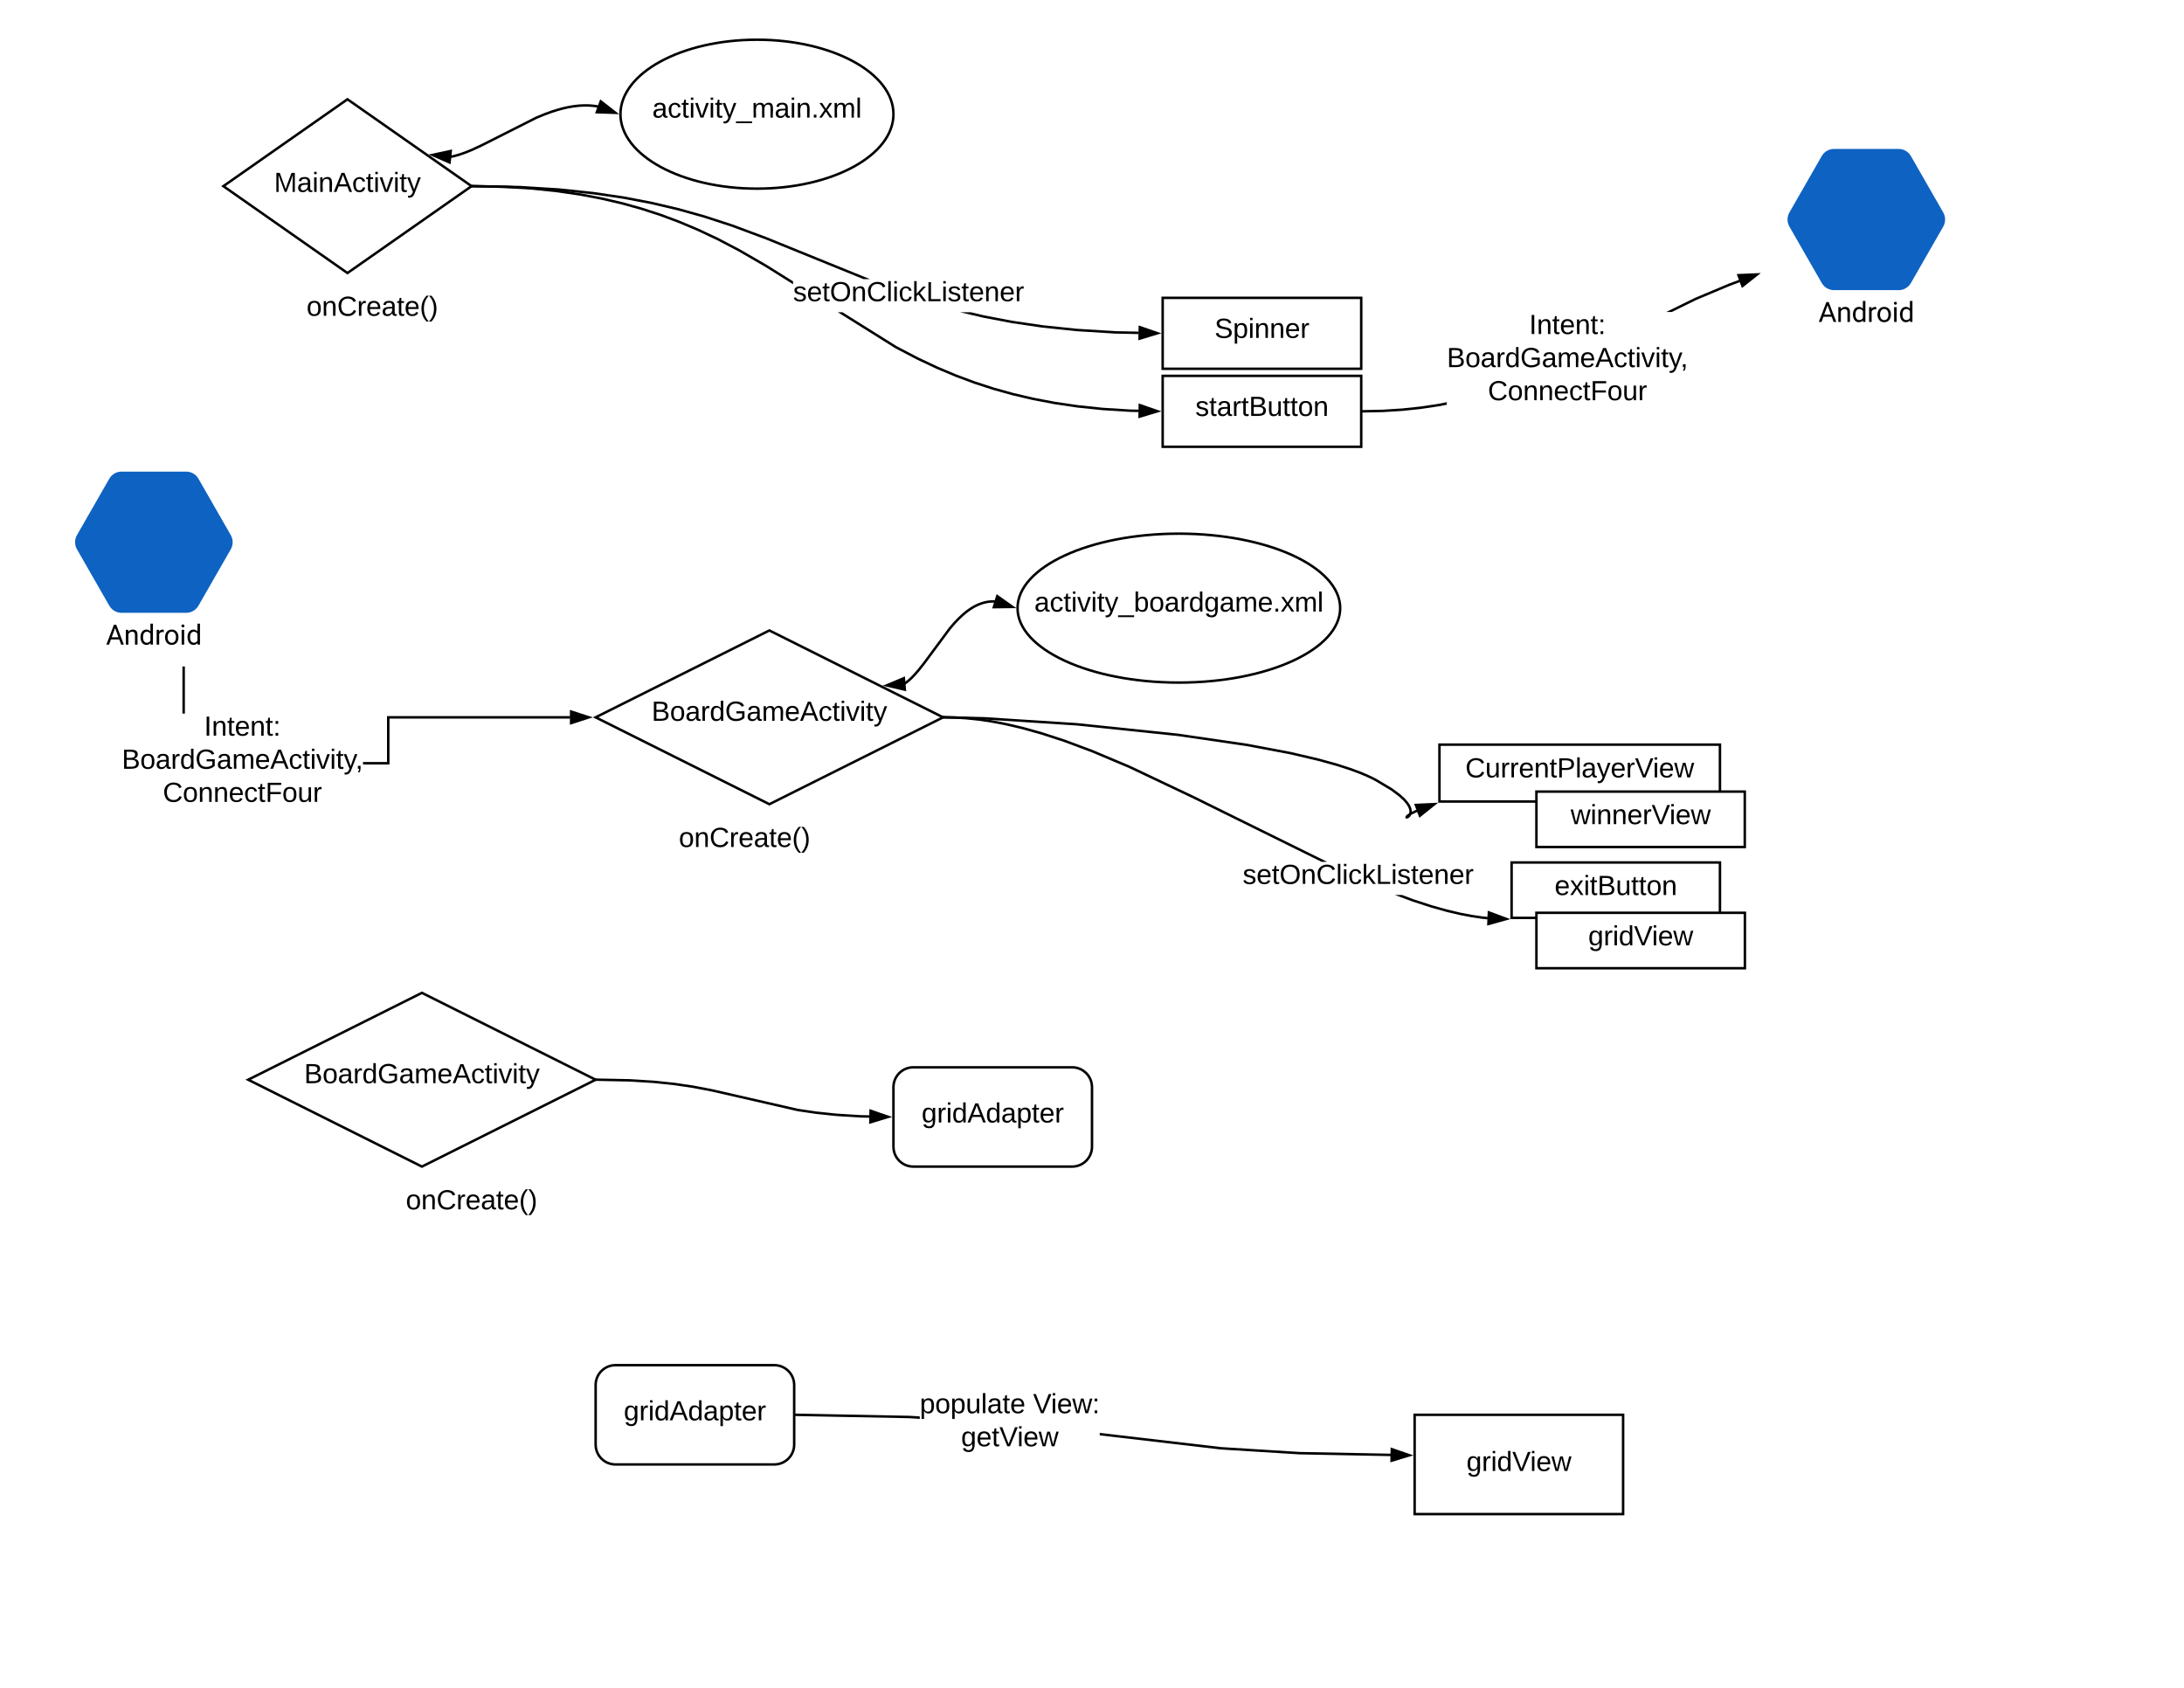 <svg xmlns="http://www.w3.org/2000/svg" xmlns:xlink="http://www.w3.org/1999/xlink" xmlns:lucid="lucid" width="1760" height="1360"><g transform="translate(0 0)" lucid:page-tab-id="0_0"><path d="M0 0h1760v1360H0z" fill="#fff"/><path d="M180 220h240v60H180z" fill="none"/><use xlink:href="#a" transform="matrix(1,0,0,1,180,220) translate(67.037 34.444)"/><path d="M280 80l100 70-100 70-100-70z" stroke="#000" stroke-width="2" fill="#fff"/><use xlink:href="#b" transform="matrix(1,0,0,1,180,80) translate(40.869 74.653)"/><path d="M720 92c0 33.14-49.25 60-110 60s-110-26.86-110-60 49.25-60 110-60 110 26.86 110 60z" stroke="#000" stroke-width="2" fill="#fff"/><use xlink:href="#c" transform="matrix(1,0,0,1,500,32) translate(25.622 62.778)"/><path d="M363.14 126.32l1.1-.2 2.23-.5 2.56-.7 3.03-.97 3.72-1.35 4.86-2 7.22-3.36 44.26-22.35 6.82-2.82 5.56-2.03 4.77-1.5 4.2-1.16 3.8-.87 3.45-.63 3.2-.45 2.97-.3 2.8-.15 2.64-.04 2.53.07 2.42.17 2.33.26 2.26.35.04.02" stroke="#000" stroke-width="2" fill="none"/><path d="M362.27 130.9l-13.72-6.06 14.66-3.17z"/><path d="M363.12 132.36l-17.8-7.85 19.02-4.1zm-11.35-7.2l9.64 4.26.67-6.48zM495.96 90.9l-15-.5 3.16-8.72z"/><path d="M499 92l-19.44-.64 4.1-11.3zm-16.63-2.55l10.54.35-8.3-6.48z"/><path d="M936.95 240h160v57.14h-160z" stroke="#000" stroke-width="2" fill="#fff"/><use xlink:href="#d" transform="matrix(1,0,0,1,936.948,240) translate(41.795 32.278)"/><path d="M936.95 302.86h160V360h-160z" stroke="#000" stroke-width="2" fill="#fff"/><use xlink:href="#e" transform="matrix(1,0,0,1,936.948,302.857) translate(26.332 32.278)"/><path d="M793.07 254.1l22.52 4.3 24.47 3.6 27.36 2.86 31.4 1.96 18.9.38-.03 2-18.94-.38-31.5-1.97-27.44-2.87-24.56-3.62-22.6-4.3-19.04-4.47h8.76zM418.93 149.75l31.5 1.96 27.44 2.87 24.56 3.6 22.6 4.32 21.5 5.04 21.3 5.95 22.5 7.33 27.42 10.23 83.36 33.86h-5.3l-78.78-32-27.36-10.2-22.4-7.3-21.22-5.92-21.4-5.02-22.54-4.3-24.48-3.6-27.36-2.87-31.4-1.95-37.13-.75.04-2zM381.77 149l-.04 2-3-.06L380 150l-1.23-.86v-.2zM932.7 268.5l-14.34 4.35.18-9.27z"/><path d="M935.95 268.57l-18.62 5.64.24-12zm-16.57 2.92l10.1-3.06-9.96-3.46z"/><use xlink:href="#f" transform="matrix(1,0,0,1,639.113,224.92) translate(0 17.778)"/><path d="M722.48 278.85l17.42 9.12 15.8 7.44 15.13 6.37 14.93 5.56 15.1 4.9 15.54 4.34 16.26 3.8 17.25 3.3 18.55 2.73 20.2 2.12 22.3 1.4 6.8.13-.05 2-6.82-.14-22.4-1.4-20.28-2.1-18.62-2.76-17.33-3.3-16.34-3.83-15.62-4.35-15.18-4.93-15-5.6-15.2-6.38-15.9-7.48-17.52-9.18-46.34-29h3.77zM406.82 149.5l22.4 1.42 20.27 2.12 18.62 2.75 17.33 3.3 16.34 3.82 15.6 4.36 15.2 4.93 15 5.6 15.2 6.4 15.9 7.47 17.5 9.17 21.6 12.5 21.3 13.34v2.36l-22.32-13.98-21.55-12.47-17.43-9.14-15.82-7.44-15.1-6.36-14.95-5.56-15.1-4.9-15.54-4.34-16.27-3.8-17.25-3.3-18.54-2.73-20.2-2.12-22.3-1.4-25-.5.03-2z"/><path d="M381.77 149l-.04 2-3-.06L380 150l-1.23-.86v-.2zM932.7 331.36l-14.35 4.34.2-9.27z"/><path d="M935.95 331.43l-18.62 5.63.24-12.02zm-16.57 2.92l10.1-3.05-9.96-3.47z"/><path d="M1442.04 182.64c-2.04-3.55-2.04-7.94 0-11.5l26.03-45.4c2.04-3.54 5.8-5.74 9.88-5.74h52.1c4.08 0 7.83 2.2 9.88 5.75l26.03 45.4c2.04 3.55 2.04 7.94 0 11.5l-26.03 45.4c-2.04 3.54-5.8 5.74-9.88 5.74h-52.1c-4.08 0-7.84-2.2-9.88-5.76zm0 0" fill="#0e62c2"/><use xlink:href="#g" transform="matrix(1,0,0,1,1440,238.79) translate(25.404 20.616)"/><path d="M1165.93 326.13l-7.35 1.4-13.94 2.06-14.56 1.52-15.45.96-16.66.35-.04-2 16.6-.34 15.4-.98 14.46-1.52 13.84-2.04 7.7-1.47zm236.32-98.85l-8.45 3.15-27.1 11.4-19.4 9.54h-4.52l23.1-11.36 27.2-11.43 8.48-3.16zM1097.97 332.43l-1.02.02v-2l.98-.02zM1404.2 230.44l-3.22-8.7 15-.6z"/><path d="M1403.75 232.08l-4.2-11.28 19.45-.8zm-1.35-9.4l2.26 6.12 8.27-6.55z"/><use xlink:href="#h" transform="matrix(1,0,0,1,1165.928,251.37) translate(66.332 17.778)"/><use xlink:href="#i" transform="matrix(1,0,0,1,1165.928,251.37) translate(0.005 44.444)"/><use xlink:href="#j" transform="matrix(1,0,0,1,1165.928,251.37) translate(33.091 71.111)"/><path d="M62.04 442.64c-2.04-3.55-2.04-7.94 0-11.5l26.03-45.4c2.04-3.54 5.8-5.74 9.88-5.74h52.1c4.08 0 7.83 2.2 9.88 5.75l26.03 45.4c2.04 3.55 2.04 7.94 0 11.5l-26.03 45.4c-2.04 3.54-5.8 5.74-9.88 5.74h-52.1c-4.08 0-7.84-2.2-9.88-5.76zm0 0" fill="#0e62c2"/><use xlink:href="#g" transform="matrix(1,0,0,1,60,498.79) translate(25.404 20.616)"/><path d="M480 648h240v60H480z" fill="none"/><use xlink:href="#a" transform="matrix(1,0,0,1,480,648) translate(67.037 34.444)"/><path d="M620 508l140 70-140 70-140-70z" stroke="#000" stroke-width="2" fill="#fff"/><use xlink:href="#k" transform="matrix(1,0,0,1,480,508) translate(45.067 72.788)"/><path d="M1080 490c0 33.14-58.2 60-130 60s-130-26.86-130-60 58.2-60 130-60 130 26.86 130 60z" stroke="#000" stroke-width="2" fill="#fff"/><use xlink:href="#l" transform="matrix(1,0,0,1,820,430) translate(13.524 62.778)"/><path d="M728.58 551.1l.6-.4 1.23-.87 1.37-1.08 1.56-1.36 1.82-1.75 2.22-2.34 2.9-3.33 4.5-5.7 20.7-27.95 3.8-4.4 3.08-3.22 2.64-2.52 2.33-2.04 2.1-1.68 1.96-1.4 1.8-1.18 1.7-1 1.63-.85 1.55-.73 1.5-.62 1.45-.52 1.42-.43 1.4-.36 1.36-.3 1.37-.2 1.36-.16 1.36-.08 1.36-.03 1.1.02" stroke="#000" stroke-width="2" fill="none"/><path d="M729.15 555.7l-14.6-3.42 13.83-5.8z"/><path d="M730.26 557l-18.93-4.46 17.93-7.53zm-12.5-5l10.28 2.42-.54-6.5zM815.9 489.04l-15 .17 2.77-8.84z"/><path d="M819 490l-19.45.23 3.58-11.48zm-16.72-1.8l10.54-.13-8.6-6.1z"/><path d="M1160 600h226.04v45.84H1160z" stroke="#000" stroke-width="2" fill="#fff"/><use xlink:href="#m" transform="matrix(1,0,0,1,1160,600) translate(20.845 26.403)"/><path d="M1218.14 694.95h167.9v44.65h-167.9z" stroke="#000" stroke-width="2" fill="#fff"/><use xlink:href="#n" transform="matrix(1,0,0,1,1218.135,694.953) translate(34.653 26.215)"/><path d="M762.24 578l30.83.77 74.8 4.84 81.46 8.5 55.6 8.12 34.96 6.6 22.5 5.26 15.16 4.2 10.6 3.44 7.7 2.85 5.72 2.4 4.4 2.07 2.82 1.46 12.6 7.53 6.35 4.73 3.55 3.24 2.1 2.35 1.32 1.8.84 1.43.54 1.17.34 1 .2.84.1.74.02.67-.05.62-.08.56-.14.52-.2.48-.22.45-.26.4-.3.38-.3.34-.32.26-.3.2-.23.14-.2.08-.13.05-.1.02h-.21l-.02-.02h-.04v-.02h-.02v-.02h-.02v-.04h-.02v-.16l.02-.04.03-.05.04-.1.1-.12.16-.2.38-.35.83-.64 2.06-1.27 4.7-2.27" stroke="#000" stroke-width="2" fill="none"/><path d="M762.26 577l-.05 2-3-.08.03-.53.77-.4-.75-.38v-.7zM1144.24 657.28l-3.25-8.68 14.97-.67z"/><path d="M1143.8 658.92l-4.23-11.26 19.43-.87zm-1.4-9.38l2.3 6.1 8.24-6.58zM1138.82 724.5l15.08 4.9 12.44 3.48 10.6 2.5 9.18 1.75 8.1 1.2 4.8.5-.2 2-4.84-.5-8.2-1.23-9.27-1.77-10.65-2.5-12.53-3.52-15.15-4.92-14.08-5.25h5.72zM770.34 577.16l8.77.56 9.6 1 10.55 1.57 11.78 2.25 13.35 3.14 15.4 4.3 18.27 5.95 22.58 8.42 30.16 12.73 51.85 24.6 106.86 52.76h-4.5L961.77 643.5l-51.8-24.57-30.1-12.7-22.5-8.4-18.17-5.9-15.32-4.3-13.26-3.12-11.7-2.23-10.48-1.55-9.5-1-8.68-.55-8.04-.17.04-2z"/><path d="M762.28 577l-.08 2-3-.12.02-.5.78-.38-.75-.37.03-.75zM1213.9 740.47l-14.45 4.02.4-9.27z"/><path d="M1217.14 740.6l-18.74 5.23.5-12.02zm-16.63 2.56l10.17-2.83-9.88-3.68z"/><use xlink:href="#o" transform="matrix(1,0,0,1,1001.424,694.459) translate(0 17.778)"/><path d="M1238.14 637.84h167.9v44.65h-167.9z" stroke="#000" stroke-width="2" fill="#fff"/><use xlink:href="#p" transform="matrix(1,0,0,1,1238.135,637.837) translate(27.585 26.215)"/><path d="M1238.14 735.5h168v44.66h-168z" stroke="#000" stroke-width="2" fill="#fff"/><use xlink:href="#q" transform="matrix(1,0,0,1,1238.135,735.512) translate(41.752 26.215)"/><path d="M459.53 579H313.88v37h-21.35v-2h19.35v-37h147.65zM149 575h-2v-38h2zM474.53 578l-14.27 4.64v-9.28z"/><path d="M477.76 578l-18.5 6v-12zm-16.5 3.26L471.3 578l-10.04-3.26z"/><use xlink:href="#h" transform="matrix(1,0,0,1,98.145,575) translate(66.332 17.778)"/><use xlink:href="#i" transform="matrix(1,0,0,1,98.145,575) translate(0.005 44.444)"/><use xlink:href="#j" transform="matrix(1,0,0,1,98.145,575) translate(33.091 71.111)"/><path d="M260 940h240v60H260z" fill="none"/><use xlink:href="#a" transform="matrix(1,0,0,1,260,940) translate(67.037 34.444)"/><path d="M340 800l140 70-140 70-140-70z" stroke="#000" stroke-width="2" fill="#fff"/><use xlink:href="#k" transform="matrix(1,0,0,1,200,800) translate(45.067 72.788)"/><path d="M736 860c-8.84 0-16 7.16-16 16v48c0 8.84 7.16 16 16 16h128c8.84 0 16-7.16 16-16v-48c0-8.84-7.16-16-16-16z" stroke="#000" stroke-width="2" fill="#fff"/><use xlink:href="#r" transform="matrix(1,0,0,1,728,868) translate(14.685 36.444)"/><path d="M482.24 870l25.3.5 19.63 1.22 16.36 1.72 14.8 2.18 15.23 2.9 69.34 15.86 14.8 2.18 16.37 1.72 19.62 1.22 7.07.14" stroke="#000" stroke-width="2" fill="none"/><path d="M482.26 869l-.04 2-3-.06v-.56l.78-.38-.75-.38v-.68zM715.76 899.94l-14.35 4.35.2-9.28z"/><path d="M719 900l-18.62 5.64.24-12.02zm-16.56 2.93l10.1-3.06-9.97-3.46z"/><path d="M496 1100c-8.84 0-16 7.16-16 16v48c0 8.84 7.16 16 16 16h128c8.84 0 16-7.16 16-16v-48c0-8.84-7.16-16-16-16z" stroke="#000" stroke-width="2" fill="#fff"/><use xlink:href="#r" transform="matrix(1,0,0,1,488,1108) translate(14.685 36.444)"/><path d="M1140 1140h168v80h-168z" stroke="#000" stroke-width="2" fill="#fff"/><use xlink:href="#q" transform="matrix(1,0,0,1,1140,1140) translate(41.752 45.278)"/><path d="M983.97 1165.97l63.24 3.93 73.6 1.42-.05 2-73.62-1.42-63.34-3.93-97.54-11.4v-2zm-251.1-25.2l8.33.5v2.02l-8.4-.54L641 1141l.03-2zM641.03 1139l-.04 2-1-.02v-2zM1135.76 1172.6l-14.35 4.37.2-9.27z"/><path d="M1139 1172.67l-18.6 5.65.22-12.02zm-16.56 2.94l10.1-3.06-9.98-3.45z"/><g><use xlink:href="#s" transform="matrix(1,0,0,1,741.197,1120.916) translate(0.005 17.778)"/><use xlink:href="#t" transform="matrix(1,0,0,1,741.197,1120.916) translate(91.301 17.778)"/><use xlink:href="#u" transform="matrix(1,0,0,1,741.197,1120.916) translate(33.307 44.444)"/></g><defs><path d="M100-194c62-1 85 37 85 99 1 63-27 99-86 99S16-35 15-95c0-66 28-99 85-99zM99-20c44 1 53-31 53-75 0-43-8-75-51-75s-53 32-53 75 10 74 51 75" id="v"/><path d="M117-194c89-4 53 116 60 194h-32v-121c0-31-8-49-39-48C34-167 62-67 57 0H25l-1-190h30c1 10-1 24 2 32 11-22 29-35 61-36" id="w"/><path d="M212-179c-10-28-35-45-73-45-59 0-87 40-87 99 0 60 29 101 89 101 43 0 62-24 78-52l27 14C228-24 195 4 139 4 59 4 22-46 18-125c-6-104 99-153 187-111 19 9 31 26 39 46" id="x"/><path d="M114-163C36-179 61-72 57 0H25l-1-190h30c1 12-1 29 2 39 6-27 23-49 58-41v29" id="y"/><path d="M100-194c63 0 86 42 84 106H49c0 40 14 67 53 68 26 1 43-12 49-29l28 8c-11 28-37 45-77 45C44 4 14-33 15-96c1-61 26-98 85-98zm52 81c6-60-76-77-97-28-3 7-6 17-6 28h103" id="z"/><path d="M141-36C126-15 110 5 73 4 37 3 15-17 15-53c-1-64 63-63 125-63 3-35-9-54-41-54-24 1-41 7-42 31l-33-3c5-37 33-52 76-52 45 0 72 20 72 64v82c-1 20 7 32 28 27v20c-31 9-61-2-59-35zM48-53c0 20 12 33 32 33 41-3 63-29 60-74-43 2-92-5-92 41" id="A"/><path d="M59-47c-2 24 18 29 38 22v24C64 9 27 4 27-40v-127H5v-23h24l9-43h21v43h35v23H59v120" id="B"/><path d="M87 75C49 33 22-17 22-94c0-76 28-126 65-167h31c-38 41-64 92-64 168S80 34 118 75H87" id="C"/><path d="M33-261c38 41 65 92 65 168S71 34 33 75H2C39 34 66-17 66-93S39-220 2-261h31" id="D"/><g id="a"><use transform="matrix(0.062,0,0,0.062,0,0)" xlink:href="#v"/><use transform="matrix(0.062,0,0,0.062,12.346,0)" xlink:href="#w"/><use transform="matrix(0.062,0,0,0.062,24.691,0)" xlink:href="#x"/><use transform="matrix(0.062,0,0,0.062,40.679,0)" xlink:href="#y"/><use transform="matrix(0.062,0,0,0.062,48.025,0)" xlink:href="#z"/><use transform="matrix(0.062,0,0,0.062,60.37,0)" xlink:href="#A"/><use transform="matrix(0.062,0,0,0.062,72.716,0)" xlink:href="#B"/><use transform="matrix(0.062,0,0,0.062,78.889,0)" xlink:href="#z"/><use transform="matrix(0.062,0,0,0.062,91.235,0)" xlink:href="#C"/><use transform="matrix(0.062,0,0,0.062,98.58,0)" xlink:href="#D"/></g><path d="M240 0l2-218c-23 76-54 145-80 218h-23L58-218 59 0H30v-248h44l77 211c21-75 51-140 76-211h43V0h-30" id="E"/><path d="M24-231v-30h32v30H24zM24 0v-190h32V0H24" id="F"/><path d="M205 0l-28-72H64L36 0H1l101-248h38L239 0h-34zm-38-99l-47-123c-12 45-31 82-46 123h93" id="G"/><path d="M96-169c-40 0-48 33-48 73s9 75 48 75c24 0 41-14 43-38l32 2c-6 37-31 61-74 61-59 0-76-41-82-99-10-93 101-131 147-64 4 7 5 14 7 22l-32 3c-4-21-16-35-41-35" id="H"/><path d="M108 0H70L1-190h34L89-25l56-165h34" id="I"/><path d="M179-190L93 31C79 59 56 82 12 73V49c39 6 53-20 64-50L1-190h34L92-34l54-156h33" id="J"/><g id="b"><use transform="matrix(0.062,0,0,0.062,0,0)" xlink:href="#E"/><use transform="matrix(0.062,0,0,0.062,18.457,0)" xlink:href="#A"/><use transform="matrix(0.062,0,0,0.062,30.802,0)" xlink:href="#F"/><use transform="matrix(0.062,0,0,0.062,35.679,0)" xlink:href="#w"/><use transform="matrix(0.062,0,0,0.062,48.025,0)" xlink:href="#G"/><use transform="matrix(0.062,0,0,0.062,62.84,0)" xlink:href="#H"/><use transform="matrix(0.062,0,0,0.062,73.951,0)" xlink:href="#B"/><use transform="matrix(0.062,0,0,0.062,80.123,0)" xlink:href="#F"/><use transform="matrix(0.062,0,0,0.062,85,0)" xlink:href="#I"/><use transform="matrix(0.062,0,0,0.062,96.111,0)" xlink:href="#F"/><use transform="matrix(0.062,0,0,0.062,100.988,0)" xlink:href="#B"/><use transform="matrix(0.062,0,0,0.062,107.16,0)" xlink:href="#J"/></g><path d="M-5 72V49h209v23H-5" id="K"/><path d="M210-169c-67 3-38 105-44 169h-31v-121c0-29-5-50-35-48C34-165 62-65 56 0H25l-1-190h30c1 10-1 24 2 32 10-44 99-50 107 0 11-21 27-35 58-36 85-2 47 119 55 194h-31v-121c0-29-5-49-35-48" id="L"/><path d="M33 0v-38h34V0H33" id="M"/><path d="M141 0L90-78 38 0H4l68-98-65-92h35l48 74 47-74h35l-64 92 68 98h-35" id="N"/><path d="M24 0v-261h32V0H24" id="O"/><g id="c"><use transform="matrix(0.062,0,0,0.062,0,0)" xlink:href="#A"/><use transform="matrix(0.062,0,0,0.062,12.346,0)" xlink:href="#H"/><use transform="matrix(0.062,0,0,0.062,23.457,0)" xlink:href="#B"/><use transform="matrix(0.062,0,0,0.062,29.63,0)" xlink:href="#F"/><use transform="matrix(0.062,0,0,0.062,34.506,0)" xlink:href="#I"/><use transform="matrix(0.062,0,0,0.062,45.617,0)" xlink:href="#F"/><use transform="matrix(0.062,0,0,0.062,50.494,0)" xlink:href="#B"/><use transform="matrix(0.062,0,0,0.062,56.667,0)" xlink:href="#J"/><use transform="matrix(0.062,0,0,0.062,67.778,0)" xlink:href="#K"/><use transform="matrix(0.062,0,0,0.062,80.123,0)" xlink:href="#L"/><use transform="matrix(0.062,0,0,0.062,98.58,0)" xlink:href="#A"/><use transform="matrix(0.062,0,0,0.062,110.926,0)" xlink:href="#F"/><use transform="matrix(0.062,0,0,0.062,115.802,0)" xlink:href="#w"/><use transform="matrix(0.062,0,0,0.062,128.148,0)" xlink:href="#M"/><use transform="matrix(0.062,0,0,0.062,134.321,0)" xlink:href="#N"/><use transform="matrix(0.062,0,0,0.062,145.432,0)" xlink:href="#L"/><use transform="matrix(0.062,0,0,0.062,163.889,0)" xlink:href="#O"/></g><path d="M185-189c-5-48-123-54-124 2 14 75 158 14 163 119 3 78-121 87-175 55-17-10-28-26-33-46l33-7c5 56 141 63 141-1 0-78-155-14-162-118-5-82 145-84 179-34 5 7 8 16 11 25" id="P"/><path d="M115-194c55 1 70 41 70 98S169 2 115 4C84 4 66-9 55-30l1 105H24l-1-265h31l2 30c10-21 28-34 59-34zm-8 174c40 0 45-34 45-75s-6-73-45-74c-42 0-51 32-51 76 0 43 10 73 51 73" id="Q"/><g id="d"><use transform="matrix(0.062,0,0,0.062,0,0)" xlink:href="#P"/><use transform="matrix(0.062,0,0,0.062,14.815,0)" xlink:href="#Q"/><use transform="matrix(0.062,0,0,0.062,27.16,0)" xlink:href="#F"/><use transform="matrix(0.062,0,0,0.062,32.037,0)" xlink:href="#w"/><use transform="matrix(0.062,0,0,0.062,44.383,0)" xlink:href="#w"/><use transform="matrix(0.062,0,0,0.062,56.728,0)" xlink:href="#z"/><use transform="matrix(0.062,0,0,0.062,69.074,0)" xlink:href="#y"/></g><path d="M135-143c-3-34-86-38-87 0 15 53 115 12 119 90S17 21 10-45l28-5c4 36 97 45 98 0-10-56-113-15-118-90-4-57 82-63 122-42 12 7 21 19 24 35" id="R"/><path d="M160-131c35 5 61 23 61 61C221 17 115-2 30 0v-248c76 3 177-17 177 60 0 33-19 50-47 57zm-97-11c50-1 110 9 110-42 0-47-63-36-110-37v79zm0 115c55-2 124 14 124-45 0-56-70-42-124-44v89" id="S"/><path d="M84 4C-5 8 30-112 23-190h32v120c0 31 7 50 39 49 72-2 45-101 50-169h31l1 190h-30c-1-10 1-25-2-33-11 22-28 36-60 37" id="T"/><g id="e"><use transform="matrix(0.062,0,0,0.062,0,0)" xlink:href="#R"/><use transform="matrix(0.062,0,0,0.062,11.111,0)" xlink:href="#B"/><use transform="matrix(0.062,0,0,0.062,17.284,0)" xlink:href="#A"/><use transform="matrix(0.062,0,0,0.062,29.63,0)" xlink:href="#y"/><use transform="matrix(0.062,0,0,0.062,36.975,0)" xlink:href="#B"/><use transform="matrix(0.062,0,0,0.062,43.148,0)" xlink:href="#S"/><use transform="matrix(0.062,0,0,0.062,57.963,0)" xlink:href="#T"/><use transform="matrix(0.062,0,0,0.062,70.309,0)" xlink:href="#B"/><use transform="matrix(0.062,0,0,0.062,76.481,0)" xlink:href="#B"/><use transform="matrix(0.062,0,0,0.062,82.654,0)" xlink:href="#v"/><use transform="matrix(0.062,0,0,0.062,95,0)" xlink:href="#w"/></g><path d="M140-251c81 0 123 46 123 126C263-46 219 4 140 4 59 4 17-45 17-125s42-126 123-126zm0 227c63 0 89-41 89-101s-29-99-89-99c-61 0-89 39-89 99S79-25 140-24" id="U"/><path d="M143 0L79-87 56-68V0H24v-261h32v163l83-92h37l-77 82L181 0h-38" id="V"/><path d="M30 0v-248h33v221h125V0H30" id="W"/><g id="f"><use transform="matrix(0.062,0,0,0.062,0,0)" xlink:href="#R"/><use transform="matrix(0.062,0,0,0.062,11.111,0)" xlink:href="#z"/><use transform="matrix(0.062,0,0,0.062,23.457,0)" xlink:href="#B"/><use transform="matrix(0.062,0,0,0.062,29.63,0)" xlink:href="#U"/><use transform="matrix(0.062,0,0,0.062,46.914,0)" xlink:href="#w"/><use transform="matrix(0.062,0,0,0.062,59.259,0)" xlink:href="#x"/><use transform="matrix(0.062,0,0,0.062,75.247,0)" xlink:href="#O"/><use transform="matrix(0.062,0,0,0.062,80.123,0)" xlink:href="#F"/><use transform="matrix(0.062,0,0,0.062,85,0)" xlink:href="#H"/><use transform="matrix(0.062,0,0,0.062,96.111,0)" xlink:href="#V"/><use transform="matrix(0.062,0,0,0.062,107.222,0)" xlink:href="#W"/><use transform="matrix(0.062,0,0,0.062,119.568,0)" xlink:href="#F"/><use transform="matrix(0.062,0,0,0.062,124.444,0)" xlink:href="#R"/><use transform="matrix(0.062,0,0,0.062,135.556,0)" xlink:href="#B"/><use transform="matrix(0.062,0,0,0.062,141.728,0)" xlink:href="#z"/><use transform="matrix(0.062,0,0,0.062,154.074,0)" xlink:href="#w"/><use transform="matrix(0.062,0,0,0.062,166.42,0)" xlink:href="#z"/><use transform="matrix(0.062,0,0,0.062,178.765,0)" xlink:href="#y"/></g><path d="M973-380H363L226 0H28l556-1456h168L1309 0h-197zM421-538h495l-248-681" id="X"/><path d="M589-945c-131 0-219 81-264 174V0H140v-1082h175l6 136c83-104 191-156 324-156 229 0 346 129 346 387V0H806v-716c-2-153-65-229-217-229" id="Y"/><path d="M520 20C244 20 95-247 95-550c0-298 151-550 427-552 127 0 227 43 301 130v-564h185V0H838l-9-116C755-25 652 20 520 20zm48-965c-210 0-288 177-288 416 0 218 87 392 286 392 117 0 203-53 257-158v-497c-55-102-140-153-255-153" id="Z"/><path d="M663-916c-163-27-288 18-338 148V0H140v-1082h180l3 125c61-97 147-145 258-145 36 0 63 5 82 14v172" id="aa"/><path d="M584 20C278 26 81-227 91-551c10-320 175-545 491-551 308-5 503 247 494 573-9 322-175 543-492 549zm-2-970c-208 0-305 185-305 421 0 216 106 398 307 398 211 0 307-186 307-420 0-214-109-399-309-399" id="ab"/><path d="M341 0H156v-1082h185V0zm-91-1264c-68 0-108-42-109-105 0-62 41-107 109-107s110 44 110 107-42 105-110 105" id="ac"/><g id="g"><use transform="matrix(0.011,0,0,0.011,0,0)" xlink:href="#X"/><use transform="matrix(0.011,0,0,0.011,14.497,0)" xlink:href="#Y"/><use transform="matrix(0.011,0,0,0.011,26.758,0)" xlink:href="#Z"/><use transform="matrix(0.011,0,0,0.011,39.29,0)" xlink:href="#aa"/><use transform="matrix(0.011,0,0,0.011,46.593,0)" xlink:href="#ab"/><use transform="matrix(0.011,0,0,0.011,59.266,0)" xlink:href="#ac"/><use transform="matrix(0.011,0,0,0.011,64.659,0)" xlink:href="#Z"/></g><path d="M33 0v-248h34V0H33" id="ad"/><path d="M33-154v-36h34v36H33zM33 0v-36h34V0H33" id="ae"/><g id="h"><use transform="matrix(0.062,0,0,0.062,0,0)" xlink:href="#ad"/><use transform="matrix(0.062,0,0,0.062,6.173,0)" xlink:href="#w"/><use transform="matrix(0.062,0,0,0.062,18.519,0)" xlink:href="#B"/><use transform="matrix(0.062,0,0,0.062,24.691,0)" xlink:href="#z"/><use transform="matrix(0.062,0,0,0.062,37.037,0)" xlink:href="#w"/><use transform="matrix(0.062,0,0,0.062,49.383,0)" xlink:href="#B"/><use transform="matrix(0.062,0,0,0.062,55.556,0)" xlink:href="#ae"/></g><path d="M85-194c31 0 48 13 60 33l-1-100h32l1 261h-30c-2-10 0-23-3-31C134-8 116 4 85 4 32 4 16-35 15-94c0-66 23-100 70-100zm9 24c-40 0-46 34-46 75 0 40 6 74 45 74 42 0 51-32 51-76 0-42-9-74-50-73" id="af"/><path d="M143 4C61 4 22-44 18-125c-5-107 100-154 193-111 17 8 29 25 37 43l-32 9c-13-25-37-40-76-40-61 0-88 39-88 99 0 61 29 100 91 101 35 0 62-11 79-27v-45h-74v-28h105v86C228-13 192 4 143 4" id="ag"/><path d="M68-38c1 34 0 65-14 84H32c9-13 17-26 17-46H33v-38h35" id="ah"/><g id="i"><use transform="matrix(0.062,0,0,0.062,0,0)" xlink:href="#S"/><use transform="matrix(0.062,0,0,0.062,14.815,0)" xlink:href="#v"/><use transform="matrix(0.062,0,0,0.062,27.16,0)" xlink:href="#A"/><use transform="matrix(0.062,0,0,0.062,39.506,0)" xlink:href="#y"/><use transform="matrix(0.062,0,0,0.062,46.852,0)" xlink:href="#af"/><use transform="matrix(0.062,0,0,0.062,59.198,0)" xlink:href="#ag"/><use transform="matrix(0.062,0,0,0.062,76.481,0)" xlink:href="#A"/><use transform="matrix(0.062,0,0,0.062,88.827,0)" xlink:href="#L"/><use transform="matrix(0.062,0,0,0.062,107.284,0)" xlink:href="#z"/><use transform="matrix(0.062,0,0,0.062,119.63,0)" xlink:href="#G"/><use transform="matrix(0.062,0,0,0.062,134.444,0)" xlink:href="#H"/><use transform="matrix(0.062,0,0,0.062,145.556,0)" xlink:href="#B"/><use transform="matrix(0.062,0,0,0.062,151.728,0)" xlink:href="#F"/><use transform="matrix(0.062,0,0,0.062,156.605,0)" xlink:href="#I"/><use transform="matrix(0.062,0,0,0.062,167.716,0)" xlink:href="#F"/><use transform="matrix(0.062,0,0,0.062,172.593,0)" xlink:href="#B"/><use transform="matrix(0.062,0,0,0.062,178.765,0)" xlink:href="#J"/><use transform="matrix(0.062,0,0,0.062,188.21,0)" xlink:href="#ah"/></g><path d="M63-220v92h138v28H63V0H30v-248h175v28H63" id="ai"/><g id="j"><use transform="matrix(0.062,0,0,0.062,0,0)" xlink:href="#x"/><use transform="matrix(0.062,0,0,0.062,15.988,0)" xlink:href="#v"/><use transform="matrix(0.062,0,0,0.062,28.333,0)" xlink:href="#w"/><use transform="matrix(0.062,0,0,0.062,40.679,0)" xlink:href="#w"/><use transform="matrix(0.062,0,0,0.062,53.025,0)" xlink:href="#z"/><use transform="matrix(0.062,0,0,0.062,65.37,0)" xlink:href="#H"/><use transform="matrix(0.062,0,0,0.062,76.481,0)" xlink:href="#B"/><use transform="matrix(0.062,0,0,0.062,82.654,0)" xlink:href="#ai"/><use transform="matrix(0.062,0,0,0.062,96.173,0)" xlink:href="#v"/><use transform="matrix(0.062,0,0,0.062,108.519,0)" xlink:href="#T"/><use transform="matrix(0.062,0,0,0.062,120.864,0)" xlink:href="#y"/></g><g id="k"><use transform="matrix(0.062,0,0,0.062,0,0)" xlink:href="#S"/><use transform="matrix(0.062,0,0,0.062,14.815,0)" xlink:href="#v"/><use transform="matrix(0.062,0,0,0.062,27.16,0)" xlink:href="#A"/><use transform="matrix(0.062,0,0,0.062,39.506,0)" xlink:href="#y"/><use transform="matrix(0.062,0,0,0.062,46.852,0)" xlink:href="#af"/><use transform="matrix(0.062,0,0,0.062,59.198,0)" xlink:href="#ag"/><use transform="matrix(0.062,0,0,0.062,76.481,0)" xlink:href="#A"/><use transform="matrix(0.062,0,0,0.062,88.827,0)" xlink:href="#L"/><use transform="matrix(0.062,0,0,0.062,107.284,0)" xlink:href="#z"/><use transform="matrix(0.062,0,0,0.062,119.63,0)" xlink:href="#G"/><use transform="matrix(0.062,0,0,0.062,134.444,0)" xlink:href="#H"/><use transform="matrix(0.062,0,0,0.062,145.556,0)" xlink:href="#B"/><use transform="matrix(0.062,0,0,0.062,151.728,0)" xlink:href="#F"/><use transform="matrix(0.062,0,0,0.062,156.605,0)" xlink:href="#I"/><use transform="matrix(0.062,0,0,0.062,167.716,0)" xlink:href="#F"/><use transform="matrix(0.062,0,0,0.062,172.593,0)" xlink:href="#B"/><use transform="matrix(0.062,0,0,0.062,178.765,0)" xlink:href="#J"/></g><path d="M115-194c53 0 69 39 70 98 0 66-23 100-70 100C84 3 66-7 56-30L54 0H23l1-261h32v101c10-23 28-34 59-34zm-8 174c40 0 45-34 45-75 0-40-5-75-45-74-42 0-51 32-51 76 0 43 10 73 51 73" id="aj"/><path d="M177-190C167-65 218 103 67 71c-23-6-38-20-44-43l32-5c15 47 100 32 89-28v-30C133-14 115 1 83 1 29 1 15-40 15-95c0-56 16-97 71-98 29-1 48 16 59 35 1-10 0-23 2-32h30zM94-22c36 0 50-32 50-73 0-42-14-75-50-75-39 0-46 34-46 75s6 73 46 73" id="ak"/><g id="l"><use transform="matrix(0.062,0,0,0.062,0,0)" xlink:href="#A"/><use transform="matrix(0.062,0,0,0.062,12.346,0)" xlink:href="#H"/><use transform="matrix(0.062,0,0,0.062,23.457,0)" xlink:href="#B"/><use transform="matrix(0.062,0,0,0.062,29.63,0)" xlink:href="#F"/><use transform="matrix(0.062,0,0,0.062,34.506,0)" xlink:href="#I"/><use transform="matrix(0.062,0,0,0.062,45.617,0)" xlink:href="#F"/><use transform="matrix(0.062,0,0,0.062,50.494,0)" xlink:href="#B"/><use transform="matrix(0.062,0,0,0.062,56.667,0)" xlink:href="#J"/><use transform="matrix(0.062,0,0,0.062,67.778,0)" xlink:href="#K"/><use transform="matrix(0.062,0,0,0.062,80.123,0)" xlink:href="#aj"/><use transform="matrix(0.062,0,0,0.062,92.469,0)" xlink:href="#v"/><use transform="matrix(0.062,0,0,0.062,104.815,0)" xlink:href="#A"/><use transform="matrix(0.062,0,0,0.062,117.16,0)" xlink:href="#y"/><use transform="matrix(0.062,0,0,0.062,124.506,0)" xlink:href="#af"/><use transform="matrix(0.062,0,0,0.062,136.852,0)" xlink:href="#ak"/><use transform="matrix(0.062,0,0,0.062,149.198,0)" xlink:href="#A"/><use transform="matrix(0.062,0,0,0.062,161.543,0)" xlink:href="#L"/><use transform="matrix(0.062,0,0,0.062,180,0)" xlink:href="#z"/><use transform="matrix(0.062,0,0,0.062,192.346,0)" xlink:href="#M"/><use transform="matrix(0.062,0,0,0.062,198.519,0)" xlink:href="#N"/><use transform="matrix(0.062,0,0,0.062,209.63,0)" xlink:href="#L"/><use transform="matrix(0.062,0,0,0.062,228.086,0)" xlink:href="#O"/></g><path d="M30-248c87 1 191-15 191 75 0 78-77 80-158 76V0H30v-248zm33 125c57 0 124 11 124-50 0-59-68-47-124-48v98" id="al"/><path d="M137 0h-34L2-248h35l83 218 83-218h36" id="am"/><path d="M206 0h-36l-40-164L89 0H53L-1-190h32L70-26l43-164h34l41 164 42-164h31" id="an"/><g id="m"><use transform="matrix(0.062,0,0,0.062,0,0)" xlink:href="#x"/><use transform="matrix(0.062,0,0,0.062,15.988,0)" xlink:href="#T"/><use transform="matrix(0.062,0,0,0.062,28.333,0)" xlink:href="#y"/><use transform="matrix(0.062,0,0,0.062,35.679,0)" xlink:href="#y"/><use transform="matrix(0.062,0,0,0.062,43.025,0)" xlink:href="#z"/><use transform="matrix(0.062,0,0,0.062,55.37,0)" xlink:href="#w"/><use transform="matrix(0.062,0,0,0.062,67.716,0)" xlink:href="#B"/><use transform="matrix(0.062,0,0,0.062,73.889,0)" xlink:href="#al"/><use transform="matrix(0.062,0,0,0.062,88.704,0)" xlink:href="#O"/><use transform="matrix(0.062,0,0,0.062,93.58,0)" xlink:href="#A"/><use transform="matrix(0.062,0,0,0.062,105.926,0)" xlink:href="#J"/><use transform="matrix(0.062,0,0,0.062,117.037,0)" xlink:href="#z"/><use transform="matrix(0.062,0,0,0.062,129.383,0)" xlink:href="#y"/><use transform="matrix(0.062,0,0,0.062,136.728,0)" xlink:href="#am"/><use transform="matrix(0.062,0,0,0.062,151.111,0)" xlink:href="#F"/><use transform="matrix(0.062,0,0,0.062,155.988,0)" xlink:href="#z"/><use transform="matrix(0.062,0,0,0.062,168.333,0)" xlink:href="#an"/></g><g id="n"><use transform="matrix(0.062,0,0,0.062,0,0)" xlink:href="#z"/><use transform="matrix(0.062,0,0,0.062,12.346,0)" xlink:href="#N"/><use transform="matrix(0.062,0,0,0.062,23.457,0)" xlink:href="#F"/><use transform="matrix(0.062,0,0,0.062,28.333,0)" xlink:href="#B"/><use transform="matrix(0.062,0,0,0.062,34.506,0)" xlink:href="#S"/><use transform="matrix(0.062,0,0,0.062,49.321,0)" xlink:href="#T"/><use transform="matrix(0.062,0,0,0.062,61.667,0)" xlink:href="#B"/><use transform="matrix(0.062,0,0,0.062,67.84,0)" xlink:href="#B"/><use transform="matrix(0.062,0,0,0.062,74.012,0)" xlink:href="#v"/><use transform="matrix(0.062,0,0,0.062,86.358,0)" xlink:href="#w"/></g><g id="o"><use transform="matrix(0.062,0,0,0.062,0,0)" xlink:href="#R"/><use transform="matrix(0.062,0,0,0.062,11.111,0)" xlink:href="#z"/><use transform="matrix(0.062,0,0,0.062,23.457,0)" xlink:href="#B"/><use transform="matrix(0.062,0,0,0.062,29.63,0)" xlink:href="#U"/><use transform="matrix(0.062,0,0,0.062,46.914,0)" xlink:href="#w"/><use transform="matrix(0.062,0,0,0.062,59.259,0)" xlink:href="#x"/><use transform="matrix(0.062,0,0,0.062,75.247,0)" xlink:href="#O"/><use transform="matrix(0.062,0,0,0.062,80.123,0)" xlink:href="#F"/><use transform="matrix(0.062,0,0,0.062,85,0)" xlink:href="#H"/><use transform="matrix(0.062,0,0,0.062,96.111,0)" xlink:href="#V"/><use transform="matrix(0.062,0,0,0.062,107.222,0)" xlink:href="#W"/><use transform="matrix(0.062,0,0,0.062,119.568,0)" xlink:href="#F"/><use transform="matrix(0.062,0,0,0.062,124.444,0)" xlink:href="#R"/><use transform="matrix(0.062,0,0,0.062,135.556,0)" xlink:href="#B"/><use transform="matrix(0.062,0,0,0.062,141.728,0)" xlink:href="#z"/><use transform="matrix(0.062,0,0,0.062,154.074,0)" xlink:href="#w"/><use transform="matrix(0.062,0,0,0.062,166.42,0)" xlink:href="#z"/><use transform="matrix(0.062,0,0,0.062,178.765,0)" xlink:href="#y"/></g><g id="p"><use transform="matrix(0.062,0,0,0.062,0,0)" xlink:href="#an"/><use transform="matrix(0.062,0,0,0.062,15.988,0)" xlink:href="#F"/><use transform="matrix(0.062,0,0,0.062,20.864,0)" xlink:href="#w"/><use transform="matrix(0.062,0,0,0.062,33.21,0)" xlink:href="#w"/><use transform="matrix(0.062,0,0,0.062,45.556,0)" xlink:href="#z"/><use transform="matrix(0.062,0,0,0.062,57.901,0)" xlink:href="#y"/><use transform="matrix(0.062,0,0,0.062,65.247,0)" xlink:href="#am"/><use transform="matrix(0.062,0,0,0.062,79.63,0)" xlink:href="#F"/><use transform="matrix(0.062,0,0,0.062,84.506,0)" xlink:href="#z"/><use transform="matrix(0.062,0,0,0.062,96.852,0)" xlink:href="#an"/></g><g id="q"><use transform="matrix(0.062,0,0,0.062,0,0)" xlink:href="#ak"/><use transform="matrix(0.062,0,0,0.062,12.346,0)" xlink:href="#y"/><use transform="matrix(0.062,0,0,0.062,19.691,0)" xlink:href="#F"/><use transform="matrix(0.062,0,0,0.062,24.568,0)" xlink:href="#af"/><use transform="matrix(0.062,0,0,0.062,36.914,0)" xlink:href="#am"/><use transform="matrix(0.062,0,0,0.062,51.296,0)" xlink:href="#F"/><use transform="matrix(0.062,0,0,0.062,56.173,0)" xlink:href="#z"/><use transform="matrix(0.062,0,0,0.062,68.519,0)" xlink:href="#an"/></g><g id="r"><use transform="matrix(0.062,0,0,0.062,0,0)" xlink:href="#ak"/><use transform="matrix(0.062,0,0,0.062,12.346,0)" xlink:href="#y"/><use transform="matrix(0.062,0,0,0.062,19.691,0)" xlink:href="#F"/><use transform="matrix(0.062,0,0,0.062,24.568,0)" xlink:href="#af"/><use transform="matrix(0.062,0,0,0.062,36.914,0)" xlink:href="#G"/><use transform="matrix(0.062,0,0,0.062,51.728,0)" xlink:href="#af"/><use transform="matrix(0.062,0,0,0.062,64.074,0)" xlink:href="#A"/><use transform="matrix(0.062,0,0,0.062,76.42,0)" xlink:href="#Q"/><use transform="matrix(0.062,0,0,0.062,88.765,0)" xlink:href="#B"/><use transform="matrix(0.062,0,0,0.062,94.938,0)" xlink:href="#z"/><use transform="matrix(0.062,0,0,0.062,107.284,0)" xlink:href="#y"/></g><g id="s"><use transform="matrix(0.062,0,0,0.062,0,0)" xlink:href="#Q"/><use transform="matrix(0.062,0,0,0.062,12.346,0)" xlink:href="#v"/><use transform="matrix(0.062,0,0,0.062,24.691,0)" xlink:href="#Q"/><use transform="matrix(0.062,0,0,0.062,37.037,0)" xlink:href="#T"/><use transform="matrix(0.062,0,0,0.062,49.383,0)" xlink:href="#O"/><use transform="matrix(0.062,0,0,0.062,54.259,0)" xlink:href="#A"/><use transform="matrix(0.062,0,0,0.062,66.605,0)" xlink:href="#B"/><use transform="matrix(0.062,0,0,0.062,72.778,0)" xlink:href="#z"/></g><g id="t"><use transform="matrix(0.062,0,0,0.062,0,0)" xlink:href="#am"/><use transform="matrix(0.062,0,0,0.062,14.383,0)" xlink:href="#F"/><use transform="matrix(0.062,0,0,0.062,19.259,0)" xlink:href="#z"/><use transform="matrix(0.062,0,0,0.062,31.605,0)" xlink:href="#an"/><use transform="matrix(0.062,0,0,0.062,47.593,0)" xlink:href="#ae"/></g><g id="u"><use transform="matrix(0.062,0,0,0.062,0,0)" xlink:href="#ak"/><use transform="matrix(0.062,0,0,0.062,12.346,0)" xlink:href="#z"/><use transform="matrix(0.062,0,0,0.062,24.691,0)" xlink:href="#B"/><use transform="matrix(0.062,0,0,0.062,30.864,0)" xlink:href="#am"/><use transform="matrix(0.062,0,0,0.062,45.247,0)" xlink:href="#F"/><use transform="matrix(0.062,0,0,0.062,50.123,0)" xlink:href="#z"/><use transform="matrix(0.062,0,0,0.062,62.469,0)" xlink:href="#an"/></g></defs></g></svg>